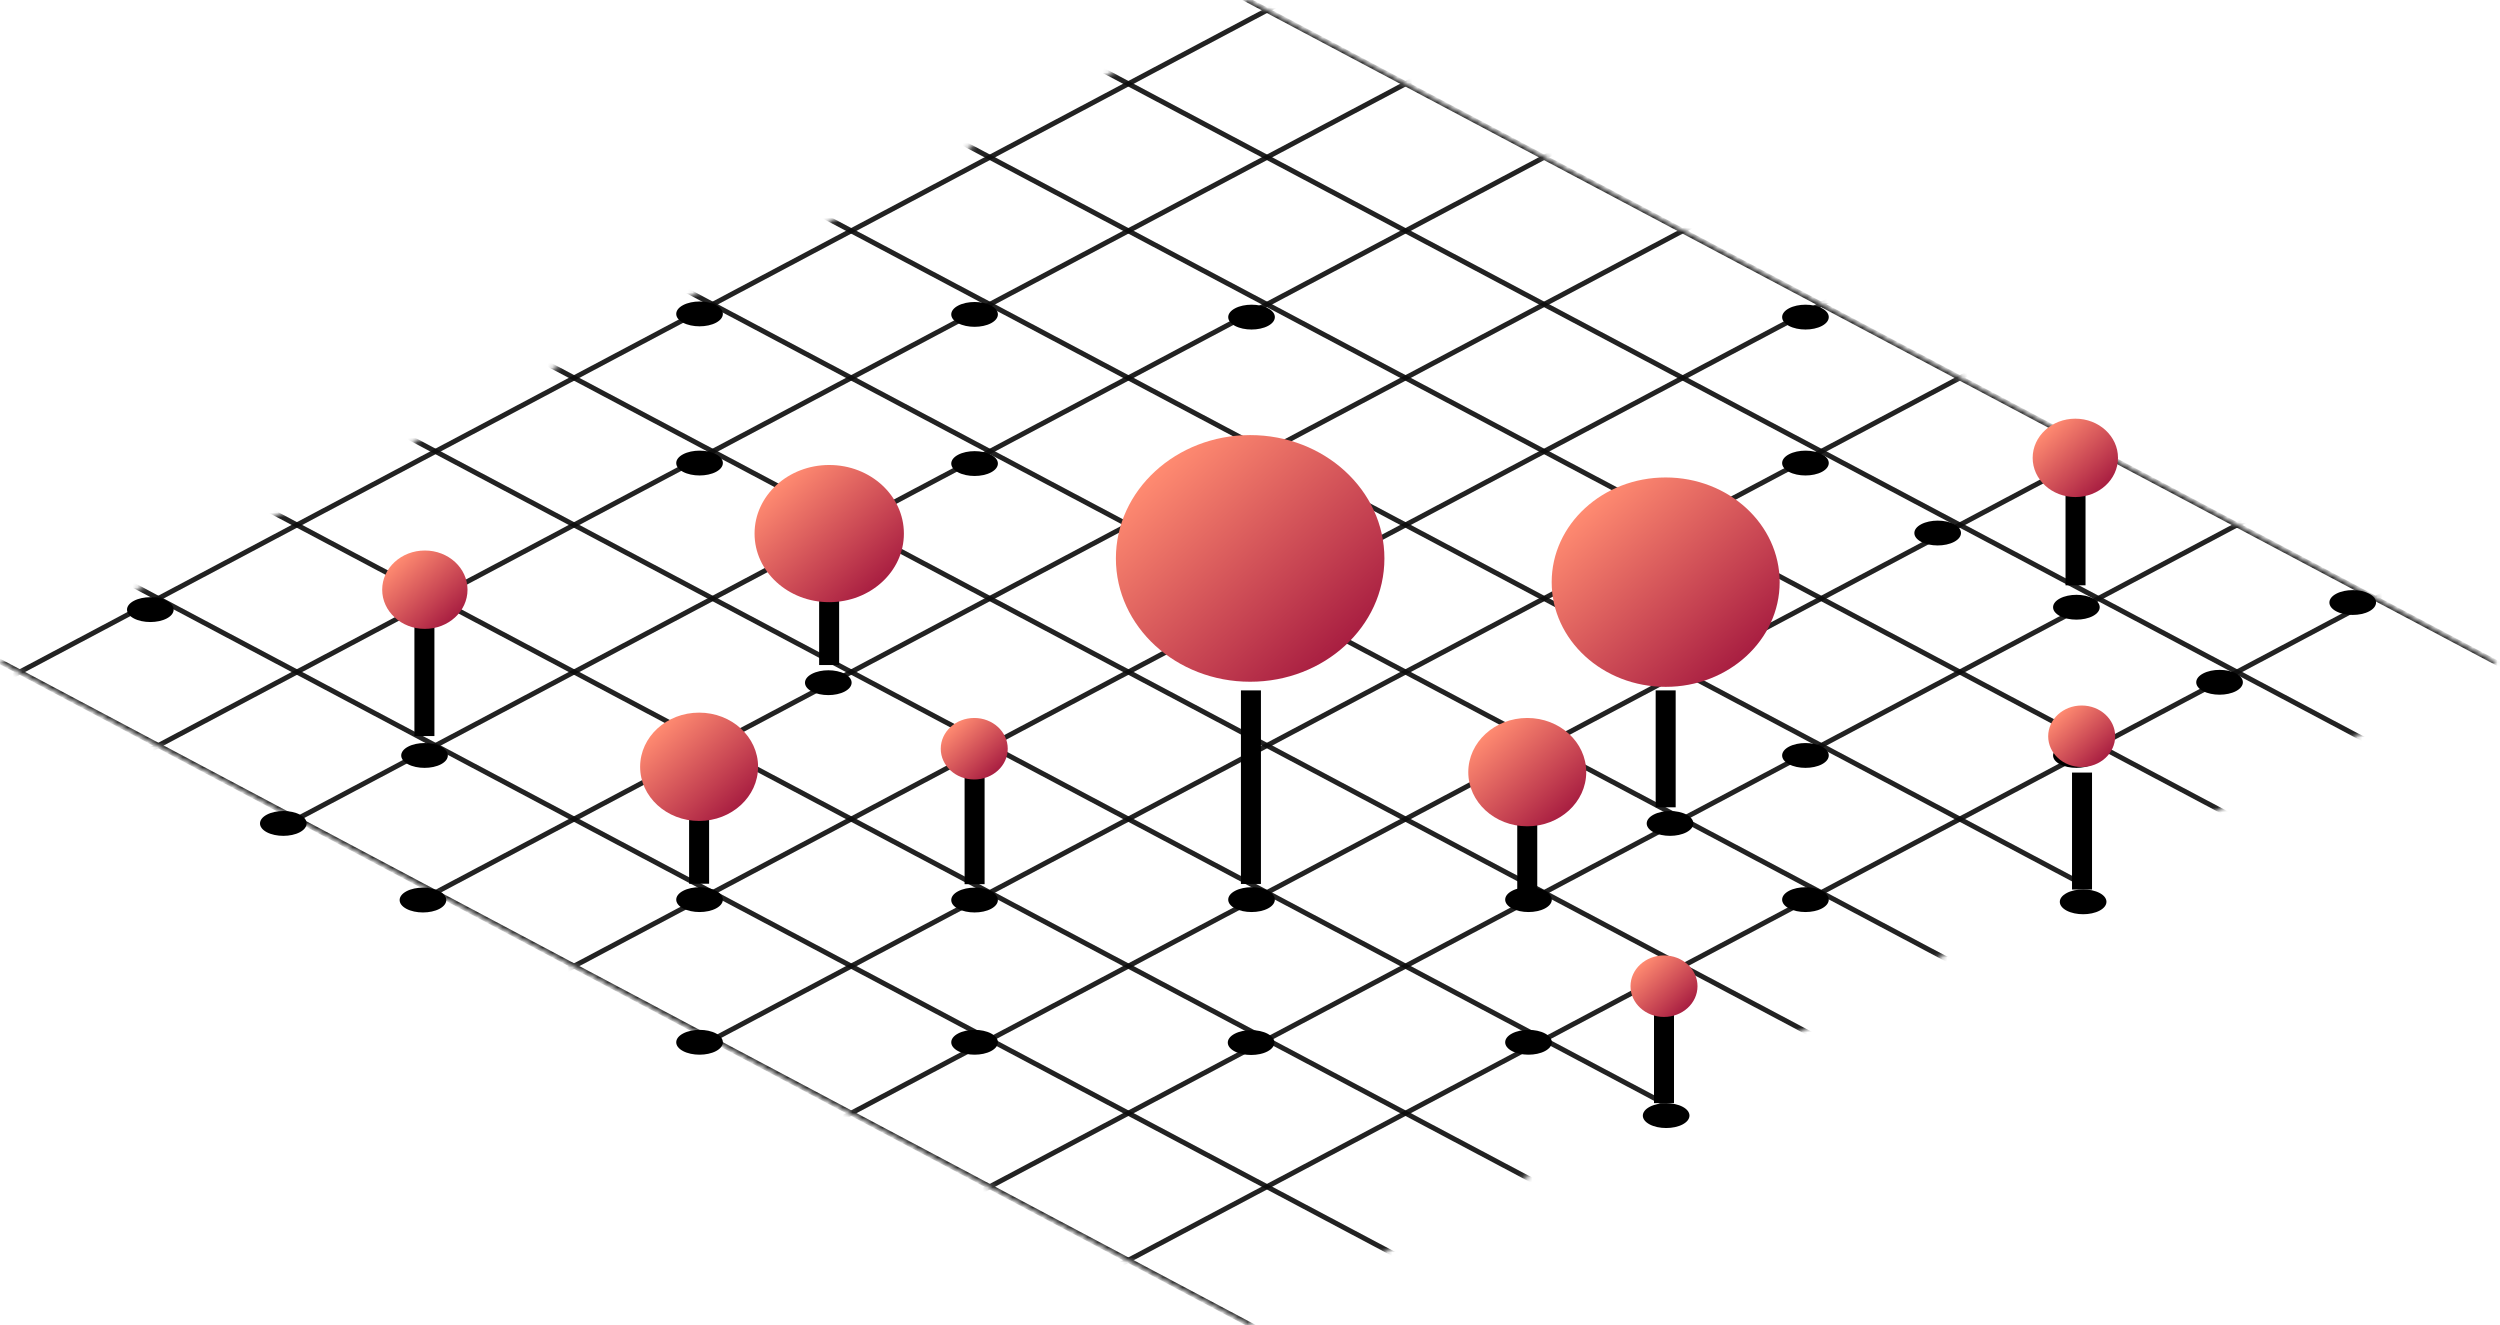 <svg width="500" height="265" viewBox="0 0 500 265" fill="none" xmlns="http://www.w3.org/2000/svg">
<mask id="mask0" mask-type="alpha" maskUnits="userSpaceOnUse" x="0" y="0" width="500" height="265">
<path d="M249.651 264.922L0 132.443L249.661 0L499.26 132.415L249.651 264.922Z" fill="black"/>
</mask>
<g mask="url(#mask0)">
<g opacity="0.95">
<g opacity="0.95">
<g opacity="0.95" filter="url(#filter0_i)">
<path d="M-313.049 298.602L313.412 -33.802" stroke="black" stroke-miterlimit="10"/>
</g>
<g opacity="0.95" filter="url(#filter1_i)">
<path d="M-257.618 298.602L368.843 -33.802" stroke="black" stroke-miterlimit="10"/>
</g>
<g opacity="0.95" filter="url(#filter2_i)">
<path d="M-202.189 298.602L424.272 -33.802" stroke="black" stroke-miterlimit="10"/>
</g>
<g opacity="0.95" filter="url(#filter3_i)">
<path d="M-146.759 298.602L479.702 -33.802" stroke="black" stroke-miterlimit="10"/>
</g>
<g opacity="0.95" filter="url(#filter4_i)">
<path d="M-91.33 298.602L535.131 -33.802" stroke="black" stroke-miterlimit="10"/>
</g>
<g opacity="0.95" filter="url(#filter5_i)">
<path d="M-35.899 298.602L590.562 -33.802" stroke="black" stroke-miterlimit="10"/>
</g>
<g opacity="0.95" filter="url(#filter6_i)">
<path d="M19.529 298.602L645.99 -33.802" stroke="black" stroke-miterlimit="10"/>
</g>
<g opacity="0.95" filter="url(#filter7_i)">
<path d="M74.96 298.602L701.421 -33.802" stroke="black" stroke-miterlimit="10"/>
</g>
<g opacity="0.95" filter="url(#filter8_i)">
<path d="M130.389 298.602L756.851 -33.802" stroke="black" stroke-miterlimit="10"/>
</g>
<g opacity="0.95" filter="url(#filter9_i)">
<path d="M185.82 298.602L812.281 -33.802" stroke="black" stroke-miterlimit="10"/>
</g>
</g>
<g opacity="0.95">
<path opacity="0.95" d="M812.281 298.602L185.82 -33.802" stroke="black" stroke-miterlimit="10"/>
<path opacity="0.95" d="M756.851 298.602L130.389 -33.802" stroke="black" stroke-miterlimit="10"/>
<path opacity="0.95" d="M701.421 298.602L74.96 -33.802" stroke="black" stroke-miterlimit="10"/>
<path opacity="0.95" d="M645.99 298.602L19.529 -33.802" stroke="black" stroke-miterlimit="10"/>
<path opacity="0.95" d="M590.562 298.602L-35.899 -33.802" stroke="black" stroke-miterlimit="10"/>
<path opacity="0.95" d="M535.131 298.602L-91.33 -33.802" stroke="black" stroke-miterlimit="10"/>
<path opacity="0.95" d="M479.702 298.602L-146.759 -33.802" stroke="black" stroke-miterlimit="10"/>
<path opacity="0.95" d="M424.272 298.602L-202.189 -33.802" stroke="black" stroke-miterlimit="10"/>
<path opacity="0.95" d="M368.843 298.602L-257.618 -33.802" stroke="black" stroke-miterlimit="10"/>
<path opacity="0.95" d="M313.412 298.602L-313.049 -33.802" stroke="black" stroke-miterlimit="10"/>
</g>
</g>
</g>
<g filter="url(#filter10_i)">
<path d="M136.608 90.37C134.789 89.404 134.793 87.821 136.619 86.853C138.445 85.886 141.416 85.887 143.223 86.853C145.03 87.82 145.026 89.403 143.212 90.37C141.4 91.337 138.427 91.337 136.608 90.37Z" fill="black"/>
<path d="M136.608 60.54C134.789 59.573 134.793 57.991 136.619 57.023C138.445 56.056 141.416 56.056 143.223 57.023C145.03 57.99 145.026 59.572 143.212 60.54C141.4 61.507 138.427 61.507 136.608 60.54Z" fill="black"/>
<path d="M53.361 162.446C51.542 161.479 51.546 159.896 53.372 158.929C55.198 157.961 58.169 157.962 59.976 158.929C61.783 159.895 61.779 161.478 59.965 162.446C58.151 163.413 55.18 163.412 53.361 162.446Z" fill="black"/>
<path d="M81.289 177.767C79.47 176.801 79.475 175.218 81.3 174.25C83.126 173.283 86.097 173.284 87.904 174.25C89.712 175.217 89.707 176.799 87.894 177.767C86.08 178.735 83.109 178.734 81.289 177.767Z" fill="black"/>
<path d="M162.358 134.297C160.539 133.33 160.543 131.748 162.369 130.78C164.195 129.812 167.166 129.813 168.973 130.78C170.78 131.747 170.776 133.329 168.962 134.297C167.149 135.265 164.177 135.264 162.358 134.297Z" fill="black"/>
<path d="M136.608 148.849C134.789 147.883 134.793 146.3 136.619 145.333C138.445 144.365 141.416 144.366 143.223 145.333C145.03 146.299 145.026 147.882 143.212 148.849C141.399 149.817 138.427 149.816 136.608 148.849Z" fill="black"/>
<path d="M26.764 119.683C24.945 118.716 24.949 117.134 26.775 116.166C28.601 115.198 31.572 115.199 33.379 116.166C35.186 117.132 35.182 118.715 33.368 119.683C31.555 120.65 28.583 120.65 26.764 119.683Z" fill="black"/>
<path d="M81.604 119.205C79.785 118.238 79.789 116.655 81.615 115.688C83.441 114.72 86.412 114.721 88.219 115.688C90.026 116.654 90.022 118.237 88.208 119.205C86.394 120.172 83.423 120.171 81.604 119.205Z" fill="black"/>
<path d="M81.604 148.849C79.785 147.883 79.789 146.3 81.615 145.333C83.441 144.365 86.412 144.366 88.219 145.333C90.026 146.299 90.022 147.882 88.208 148.849C86.394 149.817 83.423 149.816 81.604 148.849Z" fill="black"/>
<path d="M411.977 90.371C410.158 89.404 410.162 87.821 411.988 86.854C413.813 85.887 416.785 85.887 418.592 86.854C420.399 87.82 420.395 89.403 418.581 90.371C416.767 91.337 413.796 91.337 411.977 90.371Z" fill="black"/>
<path d="M411.977 119.205C410.158 118.238 410.162 116.655 411.988 115.688C413.813 114.721 416.785 114.721 418.592 115.688C420.399 116.654 420.395 118.237 418.581 119.205C416.767 120.171 413.796 120.171 411.977 119.205Z" fill="black"/>
<path d="M411.977 148.849C410.158 147.883 410.162 146.3 411.988 145.332C413.813 144.366 416.785 144.366 418.592 145.332C420.399 146.299 420.395 147.882 418.581 148.849C416.767 149.816 413.796 149.816 411.977 148.849Z" fill="black"/>
<path d="M329.927 220.881C328.108 219.914 328.113 218.331 329.938 217.364C331.763 216.397 334.735 216.397 336.542 217.364C338.349 218.33 338.345 219.913 336.531 220.881C334.718 221.847 331.746 221.847 329.927 220.881Z" fill="black"/>
<path d="M136.608 177.684C134.789 176.717 134.793 175.134 136.619 174.168C138.444 173.201 141.416 173.201 143.223 174.168C145.03 175.134 145.026 176.717 143.212 177.684C141.4 178.65 138.427 178.65 136.608 177.684Z" fill="black"/>
<path d="M136.608 206.214C134.789 205.247 134.793 203.665 136.619 202.697C138.444 201.731 141.416 201.731 143.223 202.697C145.03 203.664 145.026 205.246 143.212 206.214C141.4 207.181 138.427 207.181 136.608 206.214Z" fill="black"/>
<path d="M191.612 148.849C189.793 147.883 189.797 146.3 191.623 145.332C193.448 144.366 196.42 144.366 198.227 145.332C200.034 146.299 200.03 147.882 198.216 148.849C196.403 149.817 193.431 149.816 191.612 148.849Z" fill="black"/>
<path d="M191.612 90.47C189.793 89.503 189.797 87.921 191.623 86.953C193.448 85.987 196.42 85.987 198.227 86.953C200.034 87.92 200.03 89.502 198.216 90.47C196.403 91.438 193.431 91.437 191.612 90.47Z" fill="black"/>
<path d="M191.612 60.64C189.793 59.673 189.797 58.09 191.623 57.123C193.448 56.156 196.42 56.156 198.227 57.123C200.034 58.089 200.03 59.672 198.216 60.64C196.403 61.607 193.431 61.606 191.612 60.64Z" fill="black"/>
<path d="M191.612 177.767C189.793 176.8 189.797 175.217 191.623 174.25C193.448 173.283 196.42 173.283 198.227 174.25C200.034 175.216 200.03 176.799 198.216 177.767C196.403 178.734 193.431 178.733 191.612 177.767Z" fill="black"/>
<path d="M246.918 206.272C245.099 205.305 245.103 203.722 246.929 202.755C248.754 201.788 251.726 201.788 253.533 202.755C255.34 203.721 255.336 205.304 253.522 206.272C251.709 207.239 248.737 207.238 246.918 206.272Z" fill="black"/>
<path d="M191.612 206.214C189.793 205.247 189.797 203.665 191.623 202.697C193.448 201.731 196.42 201.731 198.227 202.697C200.034 203.664 200.03 205.246 198.216 206.214C196.404 207.181 193.431 207.181 191.612 206.214Z" fill="black"/>
<path d="M247.004 90.371C245.185 89.404 245.19 87.822 247.015 86.854C248.84 85.887 251.813 85.887 253.62 86.854C255.427 87.82 255.422 89.403 253.609 90.371C251.796 91.337 248.824 91.337 247.004 90.371Z" fill="black"/>
<path d="M247.004 119.205C245.185 118.238 245.19 116.655 247.015 115.688C248.84 114.721 251.813 114.721 253.62 115.688C255.427 116.654 255.422 118.237 253.609 119.205C251.796 120.171 248.824 120.171 247.004 119.205Z" fill="black"/>
<path d="M247.004 177.684C245.185 176.717 245.19 175.134 247.015 174.168C248.84 173.201 251.813 173.201 253.62 174.168C255.427 175.134 255.422 176.717 253.609 177.684C251.796 178.65 248.824 178.65 247.004 177.684Z" fill="black"/>
<path d="M247.004 61.18C245.185 60.214 245.19 58.631 247.015 57.663C248.84 56.697 251.813 56.697 253.62 57.663C255.427 58.63 255.422 60.212 253.609 61.18C251.796 62.148 248.824 62.148 247.004 61.18Z" fill="black"/>
<path d="M330.703 162.446C328.884 161.479 328.888 159.896 330.714 158.929C332.54 157.961 335.511 157.962 337.318 158.929C339.125 159.895 339.121 161.478 337.307 162.446C335.494 163.412 332.522 163.412 330.703 162.446Z" fill="black"/>
<path d="M302.397 148.849C300.578 147.883 300.582 146.3 302.408 145.333C304.234 144.365 307.205 144.366 309.012 145.333C310.819 146.299 310.814 147.882 309.001 148.849C307.187 149.816 304.216 149.816 302.397 148.849Z" fill="black"/>
<path d="M302.397 177.684C300.578 176.717 300.582 175.134 302.408 174.168C304.232 173.201 307.205 173.201 309.012 174.168C310.819 175.134 310.814 176.717 309.001 177.684C307.187 178.65 304.216 178.65 302.397 177.684Z" fill="black"/>
<path d="M302.397 206.214C300.578 205.247 300.582 203.665 302.408 202.697C304.232 201.731 307.205 201.731 309.012 202.697C310.819 203.664 310.814 205.246 309.001 206.214C307.187 207.181 304.216 207.181 302.397 206.214Z" fill="black"/>
<path d="M357.788 90.371C355.968 89.404 355.973 87.821 357.799 86.854C359.623 85.887 362.596 85.887 364.403 86.854C366.21 87.82 366.205 89.403 364.392 90.371C362.579 91.337 359.607 91.337 357.788 90.371Z" fill="black"/>
<path d="M384.232 104.366C382.413 103.399 382.417 101.817 384.243 100.849C386.068 99.883 389.04 99.883 390.847 100.849C392.654 101.816 392.65 103.398 390.836 104.366C389.024 105.333 386.051 105.333 384.232 104.366Z" fill="black"/>
<path d="M357.788 148.849C355.968 147.883 355.973 146.3 357.799 145.332C359.623 144.366 362.596 144.366 364.403 145.332C366.21 146.299 366.205 147.882 364.392 148.849C362.579 149.816 359.607 149.816 357.788 148.849Z" fill="black"/>
<path d="M467.241 118.262C465.422 117.296 465.426 115.713 467.252 114.745C469.077 113.779 472.049 113.779 473.856 114.745C475.663 115.712 475.659 117.295 473.845 118.262C472.033 119.229 469.06 119.229 467.241 118.262Z" fill="black"/>
<path d="M413.324 178.123C411.505 177.156 411.509 175.574 413.335 174.606C415.159 173.639 418.132 173.639 419.939 174.606C421.746 175.573 421.742 177.155 419.928 178.123C418.115 179.09 415.143 179.09 413.324 178.123Z" fill="black"/>
<path d="M357.788 177.684C355.968 176.717 355.973 175.134 357.799 174.168C359.623 173.201 362.596 173.201 364.403 174.168C366.21 175.134 366.205 176.717 364.392 177.684C362.579 178.65 359.607 178.65 357.788 177.684Z" fill="black"/>
<path d="M440.607 134.217C438.788 133.25 438.793 131.667 440.618 130.7C442.444 129.732 445.416 129.733 447.223 130.7C449.03 131.666 449.025 133.249 447.212 134.217C445.399 135.183 442.427 135.183 440.607 134.217Z" fill="black"/>
<path d="M357.788 61.18C355.968 60.214 355.973 58.631 357.799 57.663C359.623 56.697 362.596 56.697 364.403 57.663C366.21 58.63 366.205 60.212 364.392 61.18C362.579 62.148 359.607 62.148 357.788 61.18Z" fill="black"/>
</g>
<path d="M415.106 93.677V117.064" stroke="black" stroke-width="4" stroke-miterlimit="10"/>
<path d="M415.066 99.412C419.779 99.412 423.599 95.902 423.599 91.573C423.599 87.243 419.779 83.734 415.066 83.734C410.353 83.734 406.532 87.243 406.532 91.573C406.532 95.902 410.353 99.412 415.066 99.412Z" fill="url(#paint0_linear)"/>
<path d="M332.8 197.238V220.625" stroke="black" stroke-width="4" stroke-miterlimit="10"/>
<path d="M332.8 203.391C336.5 203.391 339.499 200.636 339.499 197.238C339.499 193.84 336.5 191.085 332.8 191.085C329.1 191.085 326.101 193.84 326.101 197.238C326.101 200.636 329.1 203.391 332.8 203.391Z" fill="url(#paint1_linear)"/>
<path d="M333.134 138.076V161.463" stroke="black" stroke-width="4" stroke-miterlimit="10"/>
<path d="M84.883 123.824V147.211" stroke="black" stroke-width="4" stroke-miterlimit="10"/>
<path d="M333.134 137.371C345.726 137.371 355.933 127.996 355.933 116.432C355.933 104.867 345.726 95.492 333.134 95.492C320.543 95.492 310.335 104.867 310.335 116.432C310.335 127.996 320.543 137.371 333.134 137.371Z" fill="url(#paint2_linear)"/>
<path d="M84.971 125.779C89.684 125.779 93.504 122.269 93.504 117.94C93.504 113.611 89.684 110.101 84.971 110.101C80.258 110.101 76.437 113.611 76.437 117.94C76.437 122.269 80.258 125.779 84.971 125.779Z" fill="url(#paint3_linear)"/>
<path d="M165.828 109.619V133.008" stroke="black" stroke-width="4" stroke-miterlimit="10"/>
<path d="M194.919 153.446V176.835" stroke="black" stroke-width="4" stroke-miterlimit="10"/>
<path d="M416.405 154.515V177.903" stroke="black" stroke-width="4" stroke-miterlimit="10"/>
<path d="M305.451 154.427V177.816" stroke="black" stroke-width="4" stroke-miterlimit="10"/>
<path d="M305.451 165.26C311.965 165.26 317.246 160.41 317.246 154.427C317.246 148.444 311.965 143.594 305.451 143.594C298.937 143.594 293.656 148.444 293.656 154.427C293.656 160.41 298.937 165.26 305.451 165.26Z" fill="url(#paint4_linear)"/>
<path d="M139.821 153.359V176.746" stroke="black" stroke-width="4" stroke-miterlimit="10"/>
<path d="M139.821 164.191C146.335 164.191 151.616 159.341 151.616 153.358C151.616 147.376 146.335 142.525 139.821 142.525C133.307 142.525 128.026 147.376 128.026 153.358C128.026 159.341 133.307 164.191 139.821 164.191Z" fill="url(#paint5_linear)"/>
<path d="M250.187 138.078V176.792" stroke="black" stroke-width="4" stroke-miterlimit="10"/>
<path d="M250.03 136.349C264.86 136.349 276.883 125.306 276.883 111.683C276.883 98.06 264.86 87.017 250.03 87.017C235.2 87.017 223.178 98.06 223.178 111.683C223.178 125.306 235.2 136.349 250.03 136.349Z" fill="url(#paint6_linear)"/>
<path d="M165.846 120.434C174.093 120.434 180.779 114.292 180.779 106.716C180.779 99.14 174.093 92.998 165.846 92.998C157.598 92.998 150.912 99.14 150.912 106.716C150.912 114.292 157.598 120.434 165.846 120.434Z" fill="url(#paint7_linear)"/>
<path d="M194.849 155.9C198.549 155.9 201.548 153.145 201.548 149.747C201.548 146.349 198.549 143.594 194.849 143.594C191.149 143.594 188.15 146.349 188.15 149.747C188.15 153.145 191.149 155.9 194.849 155.9Z" fill="url(#paint8_linear)"/>
<path d="M416.334 153.406C420.034 153.406 423.034 150.651 423.034 147.253C423.034 143.855 420.034 141.1 416.334 141.1C412.635 141.1 409.635 143.855 409.635 147.253C409.635 150.651 412.635 153.406 416.334 153.406Z" fill="url(#paint9_linear)"/>
<defs>
<filter id="filter0_i" x="-313.283" y="-34.243" width="626.93" height="333.787" filterUnits="userSpaceOnUse" color-interpolation-filters="sRGB">
<feFlood flood-opacity="0" result="BackgroundImageFix"/>
<feBlend mode="normal" in="SourceGraphic" in2="BackgroundImageFix" result="shape"/>
<feColorMatrix in="SourceAlpha" type="matrix" values="0 0 0 0 0 0 0 0 0 0 0 0 0 0 0 0 0 0 127 0" result="hardAlpha"/>
<feOffset dy="4"/>
<feGaussianBlur stdDeviation="0.25"/>
<feComposite in2="hardAlpha" operator="arithmetic" k2="-1" k3="1"/>
<feColorMatrix type="matrix" values="0 0 0 0 0.787 0 0 0 0 0.787 0 0 0 0 0.787 0 0 0 0.25 0"/>
<feBlend mode="normal" in2="shape" result="effect1_innerShadow"/>
</filter>
<filter id="filter1_i" x="-257.853" y="-34.244" width="626.93" height="333.787" filterUnits="userSpaceOnUse" color-interpolation-filters="sRGB">
<feFlood flood-opacity="0" result="BackgroundImageFix"/>
<feBlend mode="normal" in="SourceGraphic" in2="BackgroundImageFix" result="shape"/>
<feColorMatrix in="SourceAlpha" type="matrix" values="0 0 0 0 0 0 0 0 0 0 0 0 0 0 0 0 0 0 127 0" result="hardAlpha"/>
<feOffset dy="4"/>
<feGaussianBlur stdDeviation="0.25"/>
<feComposite in2="hardAlpha" operator="arithmetic" k2="-1" k3="1"/>
<feColorMatrix type="matrix" values="0 0 0 0 0.787 0 0 0 0 0.787 0 0 0 0 0.787 0 0 0 0.25 0"/>
<feBlend mode="normal" in2="shape" result="effect1_innerShadow"/>
</filter>
<filter id="filter2_i" x="-202.424" y="-34.244" width="626.93" height="333.787" filterUnits="userSpaceOnUse" color-interpolation-filters="sRGB">
<feFlood flood-opacity="0" result="BackgroundImageFix"/>
<feBlend mode="normal" in="SourceGraphic" in2="BackgroundImageFix" result="shape"/>
<feColorMatrix in="SourceAlpha" type="matrix" values="0 0 0 0 0 0 0 0 0 0 0 0 0 0 0 0 0 0 127 0" result="hardAlpha"/>
<feOffset dy="4"/>
<feGaussianBlur stdDeviation="0.25"/>
<feComposite in2="hardAlpha" operator="arithmetic" k2="-1" k3="1"/>
<feColorMatrix type="matrix" values="0 0 0 0 0.787 0 0 0 0 0.787 0 0 0 0 0.787 0 0 0 0.25 0"/>
<feBlend mode="normal" in2="shape" result="effect1_innerShadow"/>
</filter>
<filter id="filter3_i" x="-146.993" y="-34.244" width="626.93" height="333.787" filterUnits="userSpaceOnUse" color-interpolation-filters="sRGB">
<feFlood flood-opacity="0" result="BackgroundImageFix"/>
<feBlend mode="normal" in="SourceGraphic" in2="BackgroundImageFix" result="shape"/>
<feColorMatrix in="SourceAlpha" type="matrix" values="0 0 0 0 0 0 0 0 0 0 0 0 0 0 0 0 0 0 127 0" result="hardAlpha"/>
<feOffset dy="4"/>
<feGaussianBlur stdDeviation="0.25"/>
<feComposite in2="hardAlpha" operator="arithmetic" k2="-1" k3="1"/>
<feColorMatrix type="matrix" values="0 0 0 0 0.787 0 0 0 0 0.787 0 0 0 0 0.787 0 0 0 0.25 0"/>
<feBlend mode="normal" in2="shape" result="effect1_innerShadow"/>
</filter>
<filter id="filter4_i" x="-91.564" y="-34.244" width="626.93" height="333.787" filterUnits="userSpaceOnUse" color-interpolation-filters="sRGB">
<feFlood flood-opacity="0" result="BackgroundImageFix"/>
<feBlend mode="normal" in="SourceGraphic" in2="BackgroundImageFix" result="shape"/>
<feColorMatrix in="SourceAlpha" type="matrix" values="0 0 0 0 0 0 0 0 0 0 0 0 0 0 0 0 0 0 127 0" result="hardAlpha"/>
<feOffset dy="4"/>
<feGaussianBlur stdDeviation="0.25"/>
<feComposite in2="hardAlpha" operator="arithmetic" k2="-1" k3="1"/>
<feColorMatrix type="matrix" values="0 0 0 0 0.787 0 0 0 0 0.787 0 0 0 0 0.787 0 0 0 0.25 0"/>
<feBlend mode="normal" in2="shape" result="effect1_innerShadow"/>
</filter>
<filter id="filter5_i" x="-36.134" y="-34.244" width="626.93" height="333.787" filterUnits="userSpaceOnUse" color-interpolation-filters="sRGB">
<feFlood flood-opacity="0" result="BackgroundImageFix"/>
<feBlend mode="normal" in="SourceGraphic" in2="BackgroundImageFix" result="shape"/>
<feColorMatrix in="SourceAlpha" type="matrix" values="0 0 0 0 0 0 0 0 0 0 0 0 0 0 0 0 0 0 127 0" result="hardAlpha"/>
<feOffset dy="4"/>
<feGaussianBlur stdDeviation="0.25"/>
<feComposite in2="hardAlpha" operator="arithmetic" k2="-1" k3="1"/>
<feColorMatrix type="matrix" values="0 0 0 0 0.787 0 0 0 0 0.787 0 0 0 0 0.787 0 0 0 0.25 0"/>
<feBlend mode="normal" in2="shape" result="effect1_innerShadow"/>
</filter>
<filter id="filter6_i" x="19.295" y="-34.244" width="626.93" height="333.787" filterUnits="userSpaceOnUse" color-interpolation-filters="sRGB">
<feFlood flood-opacity="0" result="BackgroundImageFix"/>
<feBlend mode="normal" in="SourceGraphic" in2="BackgroundImageFix" result="shape"/>
<feColorMatrix in="SourceAlpha" type="matrix" values="0 0 0 0 0 0 0 0 0 0 0 0 0 0 0 0 0 0 127 0" result="hardAlpha"/>
<feOffset dy="4"/>
<feGaussianBlur stdDeviation="0.25"/>
<feComposite in2="hardAlpha" operator="arithmetic" k2="-1" k3="1"/>
<feColorMatrix type="matrix" values="0 0 0 0 0.787 0 0 0 0 0.787 0 0 0 0 0.787 0 0 0 0.25 0"/>
<feBlend mode="normal" in2="shape" result="effect1_innerShadow"/>
</filter>
<filter id="filter7_i" x="74.726" y="-34.244" width="626.93" height="333.787" filterUnits="userSpaceOnUse" color-interpolation-filters="sRGB">
<feFlood flood-opacity="0" result="BackgroundImageFix"/>
<feBlend mode="normal" in="SourceGraphic" in2="BackgroundImageFix" result="shape"/>
<feColorMatrix in="SourceAlpha" type="matrix" values="0 0 0 0 0 0 0 0 0 0 0 0 0 0 0 0 0 0 127 0" result="hardAlpha"/>
<feOffset dy="4"/>
<feGaussianBlur stdDeviation="0.25"/>
<feComposite in2="hardAlpha" operator="arithmetic" k2="-1" k3="1"/>
<feColorMatrix type="matrix" values="0 0 0 0 0.787 0 0 0 0 0.787 0 0 0 0 0.787 0 0 0 0.25 0"/>
<feBlend mode="normal" in2="shape" result="effect1_innerShadow"/>
</filter>
<filter id="filter8_i" x="130.155" y="-34.244" width="626.931" height="333.787" filterUnits="userSpaceOnUse" color-interpolation-filters="sRGB">
<feFlood flood-opacity="0" result="BackgroundImageFix"/>
<feBlend mode="normal" in="SourceGraphic" in2="BackgroundImageFix" result="shape"/>
<feColorMatrix in="SourceAlpha" type="matrix" values="0 0 0 0 0 0 0 0 0 0 0 0 0 0 0 0 0 0 127 0" result="hardAlpha"/>
<feOffset dy="4"/>
<feGaussianBlur stdDeviation="0.25"/>
<feComposite in2="hardAlpha" operator="arithmetic" k2="-1" k3="1"/>
<feColorMatrix type="matrix" values="0 0 0 0 0.787 0 0 0 0 0.787 0 0 0 0 0.787 0 0 0 0.25 0"/>
<feBlend mode="normal" in2="shape" result="effect1_innerShadow"/>
</filter>
<filter id="filter9_i" x="185.585" y="-34.244" width="626.93" height="333.787" filterUnits="userSpaceOnUse" color-interpolation-filters="sRGB">
<feFlood flood-opacity="0" result="BackgroundImageFix"/>
<feBlend mode="normal" in="SourceGraphic" in2="BackgroundImageFix" result="shape"/>
<feColorMatrix in="SourceAlpha" type="matrix" values="0 0 0 0 0 0 0 0 0 0 0 0 0 0 0 0 0 0 127 0" result="hardAlpha"/>
<feOffset dy="4"/>
<feGaussianBlur stdDeviation="0.25"/>
<feComposite in2="hardAlpha" operator="arithmetic" k2="-1" k3="1"/>
<feColorMatrix type="matrix" values="0 0 0 0 0.787 0 0 0 0 0.787 0 0 0 0 0.787 0 0 0 0.25 0"/>
<feBlend mode="normal" in2="shape" result="effect1_innerShadow"/>
</filter>
<filter id="filter10_i" x="25.403" y="56.298" width="449.806" height="167.308" filterUnits="userSpaceOnUse" color-interpolation-filters="sRGB">
<feFlood flood-opacity="0" result="BackgroundImageFix"/>
<feBlend mode="normal" in="SourceGraphic" in2="BackgroundImageFix" result="shape"/>
<feColorMatrix in="SourceAlpha" type="matrix" values="0 0 0 0 0 0 0 0 0 0 0 0 0 0 0 0 0 0 127 0" result="hardAlpha"/>
<feOffset dy="4"/>
<feGaussianBlur stdDeviation="1"/>
<feComposite in2="hardAlpha" operator="arithmetic" k2="-1" k3="1"/>
<feColorMatrix type="matrix" values="0 0 0 0 0.988 0 0 0 0 0.988 0 0 0 0 0.988 0 0 0 0.25 0"/>
<feBlend mode="normal" in2="shape" result="effect1_innerShadow"/>
</filter>
<linearGradient id="paint0_linear" x1="409.032" y1="86.029" x2="420.076" y2="98.053" gradientUnits="userSpaceOnUse">
<stop stop-color="#FF8B71"/>
<stop offset="0.704" stop-color="#C33F50"/>
<stop offset="1" stop-color="#A81E41"/>
</linearGradient>
<linearGradient id="paint1_linear" x1="328.063" y1="192.887" x2="336.732" y2="202.326" gradientUnits="userSpaceOnUse">
<stop stop-color="#FF8B71"/>
<stop offset="0.704" stop-color="#C33F50"/>
<stop offset="1" stop-color="#A81E41"/>
</linearGradient>
<linearGradient id="paint2_linear" x1="317.013" y1="101.625" x2="346.518" y2="133.751" gradientUnits="userSpaceOnUse">
<stop stop-color="#FF8B71"/>
<stop offset="0.704" stop-color="#C33F50"/>
<stop offset="1" stop-color="#A81E41"/>
</linearGradient>
<linearGradient id="paint3_linear" x1="78.936" y1="112.397" x2="89.982" y2="124.422" gradientUnits="userSpaceOnUse">
<stop stop-color="#FF8B71"/>
<stop offset="0.704" stop-color="#C33F50"/>
<stop offset="1" stop-color="#A81E41"/>
</linearGradient>
<linearGradient id="paint4_linear" x1="297.11" y1="146.767" x2="312.376" y2="163.389" gradientUnits="userSpaceOnUse">
<stop stop-color="#FF8B71"/>
<stop offset="0.704" stop-color="#C33F50"/>
<stop offset="1" stop-color="#A81E41"/>
</linearGradient>
<linearGradient id="paint5_linear" x1="131.481" y1="145.698" x2="146.746" y2="162.319" gradientUnits="userSpaceOnUse">
<stop stop-color="#FF8B71"/>
<stop offset="0.704" stop-color="#C33F50"/>
<stop offset="1" stop-color="#A81E41"/>
</linearGradient>
<linearGradient id="paint6_linear" x1="231.043" y1="94.241" x2="265.801" y2="132.079" gradientUnits="userSpaceOnUse">
<stop stop-color="#FF8B71"/>
<stop offset="0.704" stop-color="#C33F50"/>
<stop offset="1" stop-color="#A81E41"/>
</linearGradient>
<linearGradient id="paint7_linear" x1="155.286" y1="97.018" x2="174.614" y2="118.059" gradientUnits="userSpaceOnUse">
<stop stop-color="#FF8B71"/>
<stop offset="0.704" stop-color="#C33F50"/>
<stop offset="1" stop-color="#A81E41"/>
</linearGradient>
<linearGradient id="paint8_linear" x1="190.112" y1="145.398" x2="198.781" y2="154.836" gradientUnits="userSpaceOnUse">
<stop stop-color="#FF8B71"/>
<stop offset="0.704" stop-color="#C33F50"/>
<stop offset="1" stop-color="#A81E41"/>
</linearGradient>
<linearGradient id="paint9_linear" x1="411.598" y1="142.903" x2="420.267" y2="152.342" gradientUnits="userSpaceOnUse">
<stop stop-color="#FF8B71"/>
<stop offset="0.704" stop-color="#C33F50"/>
<stop offset="1" stop-color="#A81E41"/>
</linearGradient>
</defs>
</svg>
